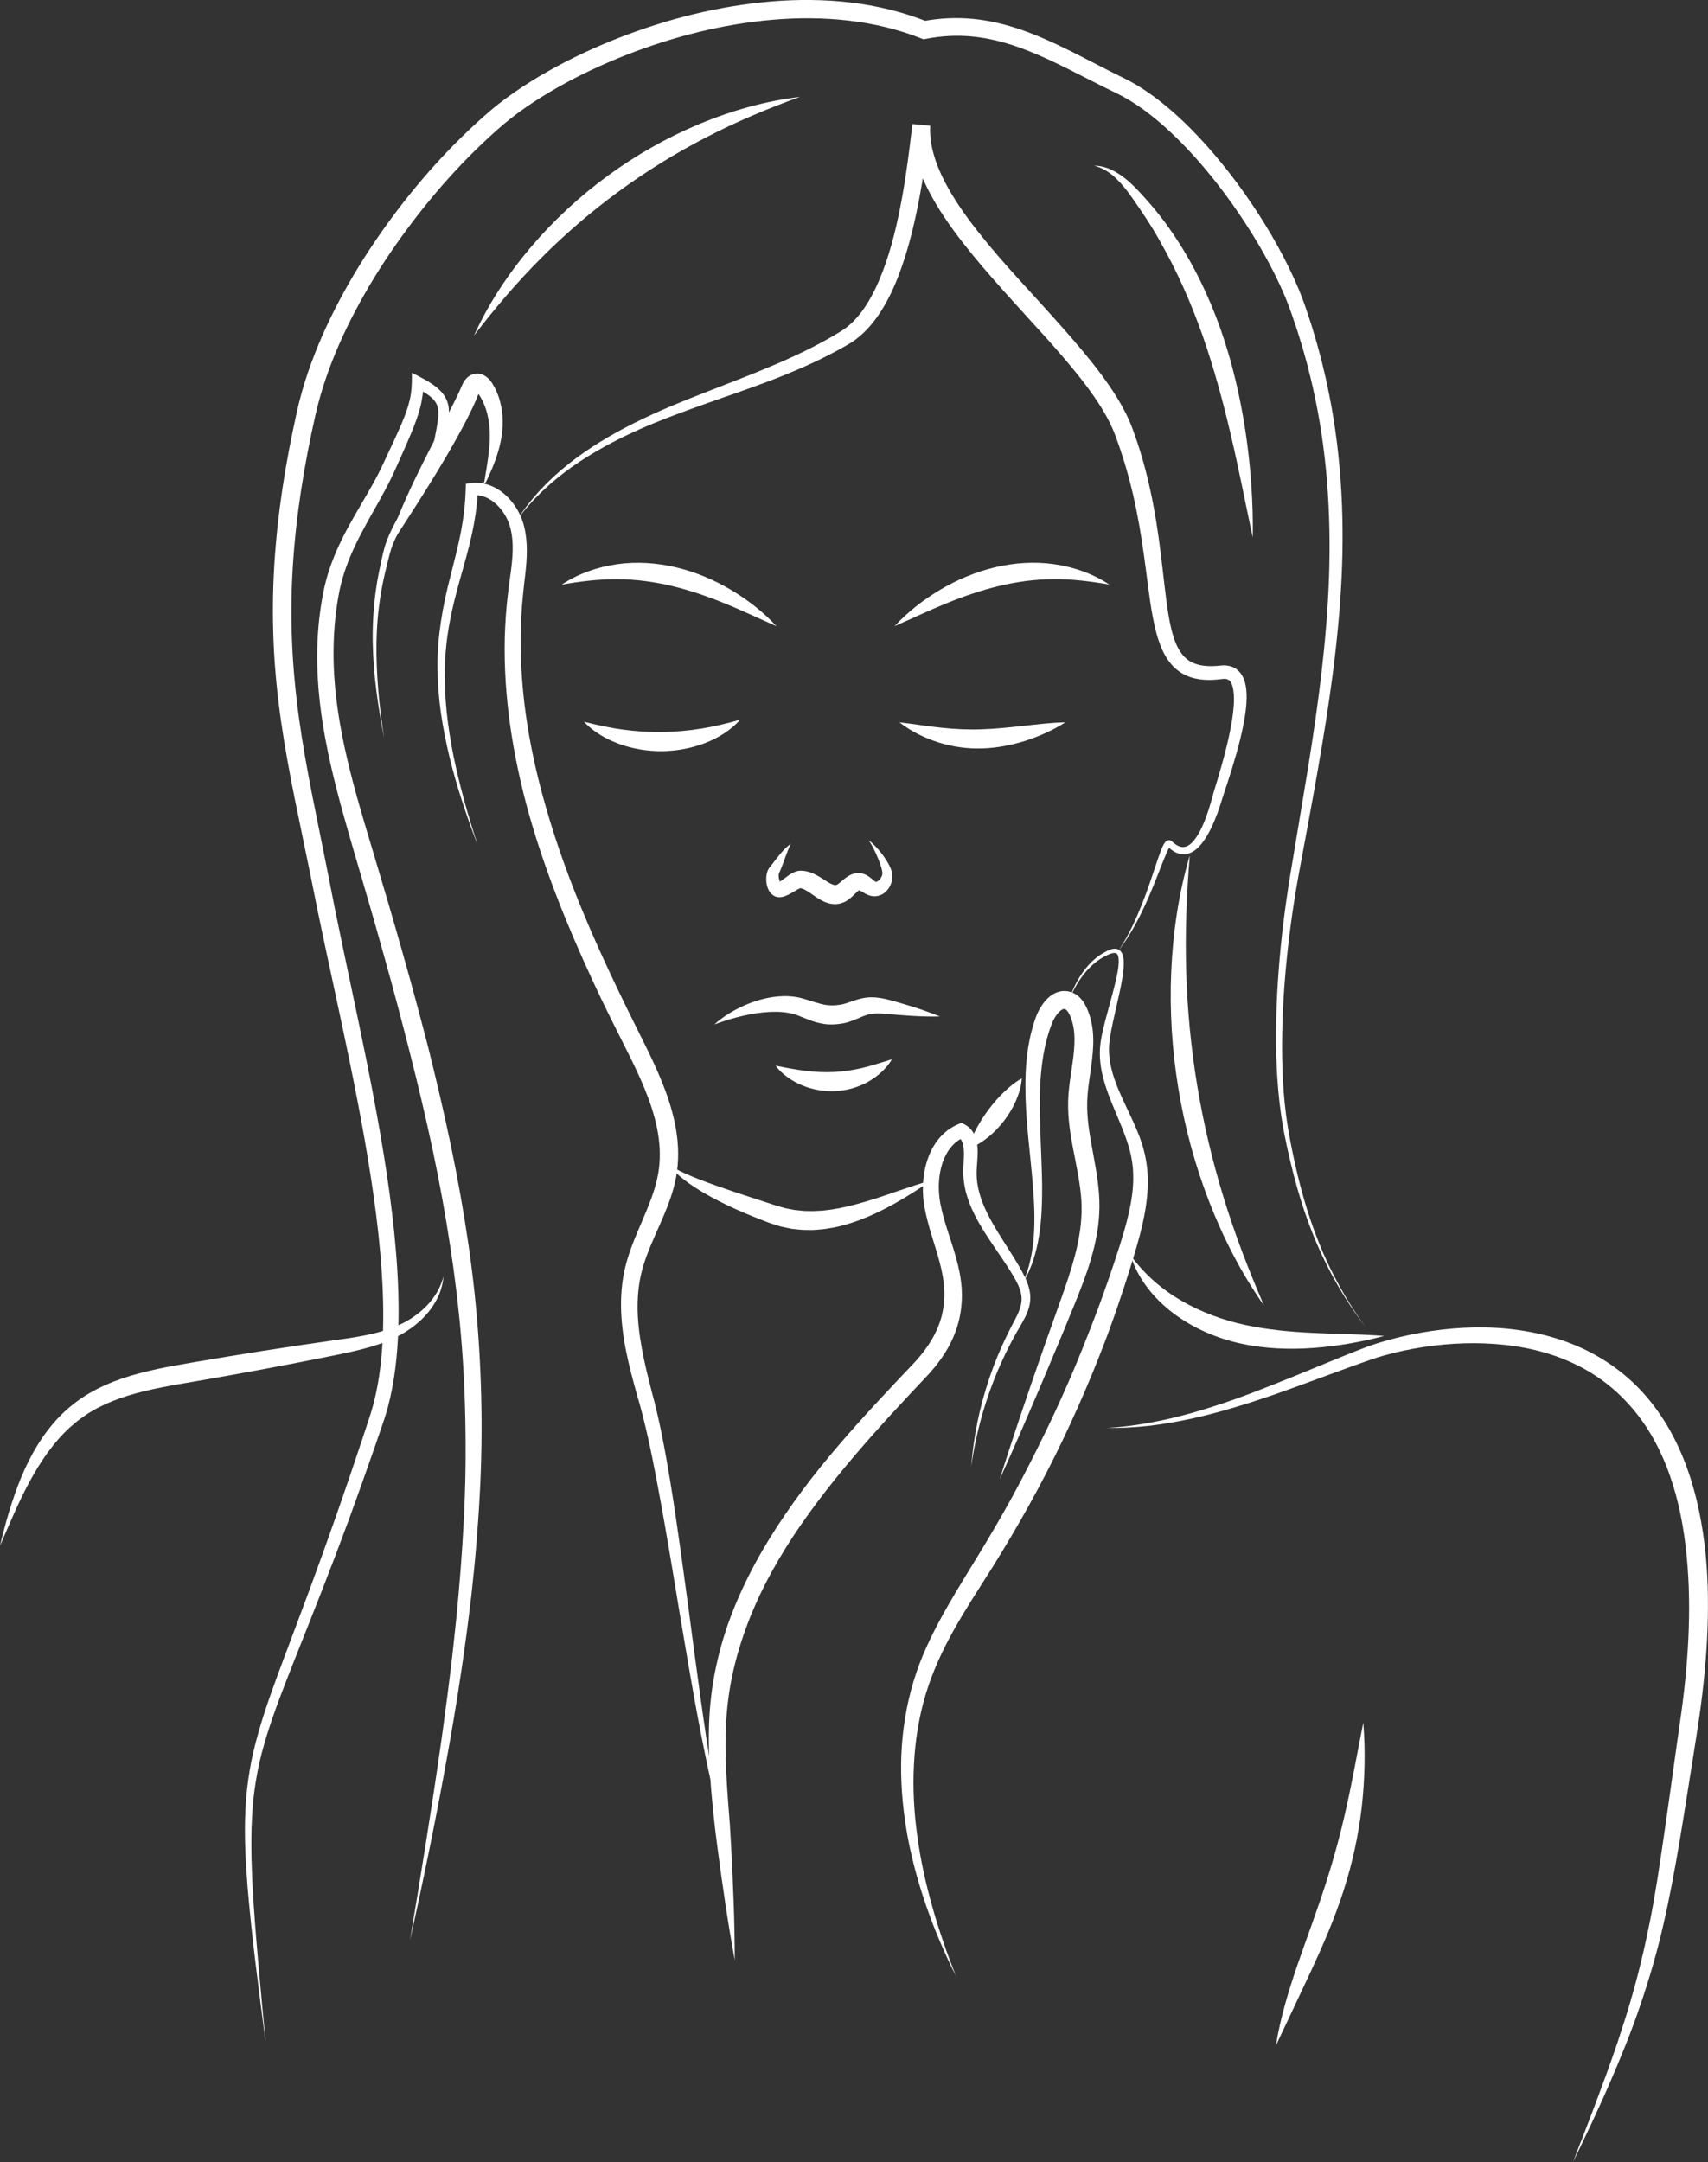 <svg width="230" height="291" viewBox="0 0 230 291" fill="none" xmlns="http://www.w3.org/2000/svg">
<rect x="0" y="0" width="230" height="291" fill="#333333" stroke="none"/>
<g clip-path="url(#clip0_280_1399)">
<path d="M35.738 274.635C34.843 267.754 33.912 260.878 33.338 253.947C33.063 250.483 32.875 246.996 33.055 243.496C33.132 241.746 33.341 239.999 33.626 238.267C33.909 236.533 34.339 234.826 34.812 233.141C35.774 229.77 36.993 226.506 38.207 223.253C39.426 220.001 40.655 216.761 41.853 213.51C44.248 207.007 46.544 200.473 48.723 193.895L49.538 191.427C49.816 190.594 50.065 189.814 50.284 188.998C50.708 187.372 51.011 185.707 51.215 184.021C51.624 180.65 51.675 177.219 51.544 173.794C51.266 166.936 50.273 160.09 49.088 153.286C47.889 146.479 46.441 139.706 44.978 132.927C44.248 129.536 43.512 126.144 42.807 122.739L41.779 117.633L40.727 112.543C39.31 105.757 37.898 98.896 37.224 91.904C36.88 88.412 36.728 84.896 36.754 81.383C36.779 77.871 37.006 74.363 37.376 70.876C37.749 67.389 38.279 63.925 38.932 60.487L39.444 57.913L39.996 55.35C40.382 53.618 40.871 51.894 41.439 50.216C42.579 46.853 44.021 43.615 45.672 40.499C47.318 37.38 49.17 34.382 51.181 31.497C55.203 25.73 59.833 20.387 65.11 15.696C65.766 15.114 66.455 14.525 67.16 13.976C67.864 13.426 68.582 12.896 69.315 12.391C70.778 11.38 72.285 10.448 73.826 9.578C76.904 7.841 80.109 6.351 83.388 5.07C89.951 2.522 96.851 0.78 103.908 0.193C107.434 -0.095 110.998 -0.08 114.535 0.337C118.068 0.754 121.574 1.596 124.907 2.929L124.23 2.864C126.463 2.44 128.764 2.321 131.03 2.543C133.296 2.756 135.508 3.304 137.616 4.038C141.842 5.518 145.666 7.674 149.501 9.602L150.941 10.317L151.301 10.492L151.682 10.688C151.934 10.821 152.193 10.942 152.438 11.086C153.435 11.635 154.369 12.265 155.279 12.919C157.085 14.244 158.749 15.721 160.305 17.286C161.866 18.848 163.324 20.5 164.705 22.212C166.086 23.92 167.39 25.688 168.614 27.508C169.841 29.327 170.993 31.196 172.053 33.12C173.117 35.043 174.092 37.019 174.943 39.065C175.363 40.09 175.746 41.145 176.08 42.179C176.25 42.699 176.43 43.216 176.594 43.739L177.068 45.311L177.304 46.099L177.518 46.891L177.945 48.476C178.078 49.007 178.199 49.542 178.328 50.072C178.454 50.605 178.585 51.135 178.69 51.673C180.55 60.232 181.074 69.033 180.66 77.732C180.239 86.44 178.958 95.051 177.466 103.585C176.723 107.854 175.913 112.108 175.134 116.362C174.326 120.608 173.696 124.87 173.266 129.165C172.837 133.457 172.6 137.771 172.652 142.079C172.68 144.233 172.786 146.387 173.002 148.528C173.11 149.598 173.251 150.664 173.423 151.727C173.511 152.257 173.606 152.787 173.709 153.317C173.809 153.847 173.907 154.377 174.02 154.905C174.874 159.133 176.013 163.312 177.626 167.319C179.233 171.326 181.344 175.132 183.896 178.627C181.265 175.191 179.056 171.424 177.345 167.435C175.622 163.449 174.401 159.259 173.459 155.023C173.336 154.496 173.228 153.963 173.117 153.433C173.004 152.903 172.896 152.37 172.801 151.832C172.611 150.759 172.449 149.683 172.323 148.602C172.071 146.441 171.929 144.269 171.867 142.094C171.749 137.747 171.939 133.401 172.312 129.075C172.685 124.749 173.277 120.433 174.015 116.164L176.142 103.358C177.515 94.827 178.667 86.257 178.968 77.657C179.259 69.067 178.68 60.443 176.772 52.092C176.664 51.567 176.53 51.05 176.402 50.53C176.27 50.01 176.147 49.49 176.011 48.973L175.579 47.426L175.363 46.654L175.123 45.888L174.648 44.356C174.483 43.847 174.303 43.345 174.131 42.838C173.789 41.816 173.426 40.838 173.02 39.863C172.194 37.917 171.243 36.011 170.196 34.155C169.157 32.297 168.02 30.488 166.819 28.723C165.621 26.957 164.348 25.243 163.003 23.593C161.657 21.941 160.243 20.351 158.738 18.858C157.239 17.363 155.65 15.966 153.963 14.738C153.114 14.136 152.247 13.557 151.347 13.066C151.126 12.934 150.895 12.829 150.668 12.71L150.326 12.535L149.956 12.358L148.487 11.637C144.591 9.697 140.826 7.612 136.863 6.251C134.885 5.572 132.864 5.088 130.819 4.905C128.777 4.717 126.72 4.833 124.703 5.224L124.359 5.291L124.027 5.16C120.91 3.93 117.613 3.155 114.262 2.772C110.911 2.38 107.509 2.37 104.124 2.653C97.353 3.227 90.668 4.923 84.316 7.401C81.143 8.649 78.044 10.096 75.083 11.771C73.605 12.61 72.162 13.506 70.776 14.468C70.081 14.949 69.402 15.448 68.744 15.968C68.083 16.486 67.456 17.023 66.813 17.595C61.726 22.129 57.222 27.356 53.295 32.951C51.336 35.753 49.533 38.666 47.936 41.68C46.333 44.691 44.94 47.807 43.849 51.016C43.304 52.622 42.841 54.241 42.471 55.893L41.92 58.415L41.414 60.945C40.768 64.324 40.243 67.721 39.87 71.133C39.503 74.546 39.276 77.968 39.246 81.394C39.215 84.819 39.359 88.244 39.685 91.659C40.31 98.492 41.666 105.26 43.052 112.057L44.081 117.165L45.086 122.265C45.773 125.657 46.495 129.049 47.213 132.444C48.651 139.232 50.078 146.037 51.261 152.903C51.85 156.336 52.38 159.781 52.794 163.251C53.205 166.717 53.516 170.204 53.63 173.712C53.74 177.217 53.671 180.748 53.221 184.263C52.997 186.021 52.668 187.773 52.205 189.502C51.968 190.362 51.685 191.232 51.402 192.04L50.554 194.503C49.42 197.786 48.247 201.057 47.059 204.323C45.855 207.581 44.623 210.831 43.358 214.066C42.095 217.301 40.804 220.526 39.526 223.745C38.255 226.97 36.988 230.189 35.961 233.468C35.46 235.109 35 236.764 34.683 238.447C34.364 240.13 34.12 241.829 34.004 243.543C33.883 245.257 33.829 246.981 33.852 248.705L33.865 250L33.904 251.297C33.922 252.161 33.973 253.026 34.015 253.888C34.195 257.347 34.488 260.8 34.789 264.257C35.087 267.713 35.421 271.166 35.751 274.62L35.738 274.635Z" fill="white"/>
<path d="M69.652 69.947C71.506 67.049 73.924 64.514 76.644 62.378C79.363 60.229 82.362 58.459 85.453 56.915C87.001 56.143 88.575 55.425 90.164 54.748C91.754 54.079 93.356 53.443 94.958 52.818C98.163 51.57 101.367 50.355 104.497 49.014C106.061 48.345 107.606 47.64 109.118 46.881C109.869 46.492 110.62 46.106 111.353 45.689L111.906 45.38L112.449 45.059L112.992 44.735L113.262 44.572L113.503 44.416C114.776 43.574 115.828 42.349 116.695 40.988C117.562 39.621 118.259 38.118 118.855 36.566C120.038 33.453 120.818 30.148 121.432 26.818C122.044 23.48 122.469 20.101 122.867 16.692L125.262 16.921C125.197 18.163 125.352 19.432 125.707 20.678C126.043 21.926 126.555 23.154 127.16 24.342C128.379 26.726 129.963 28.972 131.663 31.136C135.073 35.473 138.985 39.477 142.719 43.692C144.591 45.797 146.445 47.941 148.166 50.231C149.027 51.377 149.848 52.563 150.601 53.814C150.974 54.442 151.332 55.085 151.661 55.746C151.988 56.405 152.289 57.113 152.538 57.797C154.544 63.171 155.614 68.83 156.298 74.427C156.653 77.225 156.91 80.025 157.342 82.722C157.566 84.062 157.849 85.388 158.33 86.556C158.569 87.14 158.867 87.67 159.23 88.118C159.592 88.563 160.027 88.913 160.534 89.163C161.55 89.662 162.846 89.732 164.144 89.603L164.407 89.577C164.517 89.567 164.628 89.557 164.744 89.557C164.973 89.552 165.214 89.567 165.461 89.618C165.955 89.706 166.472 89.979 166.837 90.357C167.202 90.735 167.423 91.175 167.565 91.587C167.709 92.004 167.778 92.408 167.822 92.802C167.904 93.589 167.874 94.338 167.809 95.072C167.74 95.805 167.634 96.52 167.501 97.228C167.238 98.641 166.889 100.02 166.508 101.387C166.125 102.751 165.706 104.099 165.266 105.438L164.931 106.441C164.813 106.786 164.718 107.072 164.615 107.422C164.409 108.099 164.191 108.778 163.941 109.45C163.435 110.788 162.869 112.126 161.976 113.341C161.75 113.642 161.498 113.935 161.202 114.2C160.904 114.463 160.557 114.705 160.143 114.851C159.731 115.006 159.25 115.024 158.826 114.916C158.402 114.805 158.034 114.597 157.725 114.355C157.568 114.234 157.424 114.105 157.291 113.971L157.239 113.92L157.213 113.894C157.213 113.894 157.226 113.904 157.237 113.912C157.26 113.927 157.303 113.953 157.357 113.963C157.414 113.974 157.468 113.969 157.504 113.956C157.574 113.933 157.574 113.915 157.571 113.922C157.566 113.927 157.548 113.943 157.532 113.963C157.46 114.054 157.378 114.198 157.306 114.342C157.231 114.488 157.162 114.64 157.093 114.797C156.817 115.423 156.563 116.076 156.308 116.727C155.799 118.032 155.285 119.345 154.727 120.636C154.171 121.928 153.567 123.202 152.888 124.437C152.211 125.67 151.463 126.867 150.604 127.976C152.178 125.65 153.276 123.058 154.258 120.449C154.747 119.139 155.187 117.813 155.629 116.483C155.853 115.816 156.069 115.15 156.329 114.481C156.396 114.313 156.463 114.146 156.54 113.974C156.619 113.801 156.699 113.634 156.835 113.441C156.871 113.392 156.91 113.341 156.969 113.287C157.028 113.233 157.103 113.163 157.255 113.112C157.332 113.088 157.432 113.078 157.53 113.096C157.625 113.114 157.71 113.158 157.766 113.202C157.795 113.222 157.82 113.248 157.838 113.263L157.862 113.284L157.905 113.325C158.024 113.433 158.144 113.534 158.27 113.621C158.52 113.801 158.785 113.927 159.042 113.981C159.299 114.03 159.549 114.012 159.793 113.909C160.284 113.714 160.727 113.233 161.089 112.702C161.814 111.622 162.313 110.327 162.738 109.033C162.949 108.382 163.141 107.72 163.321 107.049C163.406 106.722 163.517 106.338 163.62 106.019L163.926 105.018C164.327 103.682 164.708 102.344 165.047 100.998C165.387 99.655 165.688 98.304 165.904 96.955C166.012 96.281 166.094 95.607 166.138 94.943C166.181 94.279 166.184 93.62 166.102 93.013C166.027 92.411 165.832 91.857 165.572 91.615C165.443 91.497 165.315 91.425 165.117 91.392C165.021 91.374 164.911 91.366 164.79 91.374C164.731 91.374 164.667 91.381 164.605 91.389L164.345 91.42C163.604 91.51 162.843 91.551 162.061 91.489C161.282 91.433 160.475 91.253 159.711 90.908C159.333 90.728 158.965 90.517 158.628 90.257C158.296 89.997 157.985 89.711 157.718 89.394C157.18 88.767 156.776 88.067 156.468 87.362C155.848 85.946 155.519 84.513 155.243 83.1C154.971 81.687 154.783 80.282 154.598 78.887C154.413 77.492 154.24 76.105 154.045 74.726C153.662 71.97 153.201 69.239 152.574 66.555C151.949 63.871 151.165 61.233 150.208 58.662C149.305 56.207 147.793 53.935 146.15 51.747C144.493 49.562 142.67 47.47 140.808 45.396L137.987 42.295L135.163 39.168C133.286 37.068 131.426 34.935 129.675 32.688C127.926 30.439 126.267 28.079 124.943 25.462C124.284 24.155 123.713 22.775 123.325 21.316C122.932 19.862 122.752 18.31 122.857 16.753L125.251 16.982C124.817 20.392 124.354 23.828 123.69 27.24C123.024 30.653 122.188 34.057 120.897 37.356C120.249 39.004 119.473 40.622 118.472 42.141C117.472 43.651 116.227 45.085 114.609 46.117L114.306 46.304L114.02 46.467L113.449 46.791L112.878 47.112L112.297 47.419C111.528 47.833 110.741 48.211 109.959 48.595C108.386 49.339 106.786 50.018 105.181 50.664C101.964 51.945 98.7 53.039 95.468 54.182C93.852 54.753 92.24 55.33 90.645 55.94C89.048 56.542 87.467 57.182 85.913 57.877C82.806 59.272 79.79 60.886 77.005 62.852C74.232 64.826 71.684 67.165 69.654 69.942L69.652 69.947Z" fill="white"/>
<path d="M149.127 192.202C152.923 191.963 156.658 191.24 160.299 190.231C163.944 189.217 167.503 187.933 171.024 186.535C174.552 185.156 178.047 183.671 181.583 182.25C182.476 181.895 183.34 181.548 184.266 181.208C185.186 180.879 186.115 180.593 187.051 180.336C188.923 179.824 190.824 179.43 192.742 179.149C196.579 178.596 200.507 178.467 204.395 179.008C208.273 179.541 212.128 180.74 215.552 182.796C217.262 183.82 218.854 185.048 220.278 186.445C221.701 187.848 222.948 189.42 224.018 191.09C226.16 194.444 227.569 198.18 228.485 201.976C229.395 205.78 229.838 209.658 229.959 213.523C230.077 217.391 229.907 221.246 229.547 225.073C229.367 226.988 229.138 228.895 228.871 230.794C228.598 232.701 228.302 234.561 228.002 236.443C227.405 240.197 226.824 243.954 226.194 247.714C225.558 251.472 224.867 255.229 224.008 258.963C223.164 262.7 222.086 266.385 220.847 270.003C219.618 273.627 218.167 277.16 216.647 280.652C215.894 282.402 215.083 284.126 214.291 285.856C213.489 287.58 212.643 289.286 211.82 291C213.193 287.451 214.59 283.915 215.883 280.343C216.207 279.45 216.555 278.568 216.858 277.669L217.792 274.983C218.092 274.085 218.373 273.181 218.666 272.281C218.972 271.385 219.227 270.474 219.502 269.571C220.582 265.947 221.449 262.275 222.187 258.574C222.927 254.874 223.473 251.124 224.023 247.372C224.579 243.62 225.09 239.852 225.618 236.087L226.417 230.451C226.672 228.586 226.888 226.715 227.055 224.844C227.392 221.099 227.539 217.345 227.405 213.611C227.258 209.882 226.87 206.163 226.019 202.565C225.17 198.975 223.864 195.496 221.922 192.423C219.983 189.356 217.403 186.721 214.32 184.824C211.241 182.914 207.71 181.751 204.079 181.203C200.44 180.66 196.698 180.673 193.007 181.126C191.161 181.355 189.324 181.689 187.522 182.14C186.622 182.366 185.727 182.621 184.852 182.912C184.42 183.056 183.975 183.218 183.528 183.378L182.19 183.854C178.623 185.135 175.069 186.489 171.469 187.745C167.86 188.977 164.208 190.12 160.474 190.941C158.607 191.345 156.722 191.672 154.829 191.901C152.934 192.112 151.028 192.217 149.127 192.205V192.202Z" fill="white"/>
<path d="M183.582 231.875C183.885 235.668 183.798 239.489 183.366 243.288C182.928 247.084 182.093 250.854 180.917 254.498C179.745 258.147 178.23 261.647 176.648 265.067C175.056 268.487 173.441 271.864 171.818 275.31C172.415 271.545 173.544 267.885 174.771 264.313C176.008 260.739 177.327 257.241 178.469 253.708C179.611 250.175 180.583 246.597 181.378 242.951C182.188 239.307 182.823 235.611 183.582 231.875Z" fill="white"/>
<path d="M128.713 265.942C125.786 260.098 123.505 253.875 122.252 247.382C121.651 244.135 121.314 240.82 121.342 237.487C121.378 234.157 121.805 230.812 122.661 227.564C123.093 225.943 123.631 224.339 124.279 222.793C124.927 221.246 125.66 219.746 126.444 218.282C128.011 215.35 129.762 212.561 131.457 209.784C133.159 207.015 134.8 204.22 136.359 201.374C137.917 198.528 139.373 195.627 140.8 192.714C142.215 189.796 143.557 186.841 144.812 183.846C145.432 182.346 146.047 180.845 146.63 179.33C146.934 178.578 147.219 177.819 147.507 177.06C147.798 176.303 148.083 175.541 148.356 174.777C148.917 173.254 149.441 171.717 149.961 170.178L150.717 167.862C150.961 167.09 151.198 166.321 151.416 165.551C151.854 164.012 152.232 162.471 152.435 160.924C152.543 160.149 152.597 159.375 152.602 158.605C152.612 158.219 152.587 157.836 152.571 157.452C152.535 157.072 152.507 156.688 152.44 156.312C152.224 154.804 151.694 153.317 151.108 151.824C150.516 150.332 149.83 148.836 149.251 147.267C148.675 145.702 148.197 144.037 148.117 142.305C148.071 141.448 148.145 140.553 148.302 139.729C148.451 138.9 148.649 138.097 148.855 137.3C149.266 135.707 149.732 134.142 150.118 132.567C150.305 131.782 150.491 130.992 150.591 130.21C150.64 129.819 150.671 129.425 150.637 129.062C150.622 128.882 150.586 128.707 150.527 128.568C150.465 128.426 150.385 128.347 150.277 128.3C150.043 128.208 149.65 128.311 149.308 128.465C149.218 128.504 149.135 128.547 149.043 128.591L148.768 128.725C148.593 128.815 148.418 128.908 148.253 129.016C147.579 129.433 146.975 129.968 146.432 130.56C145.347 131.754 144.545 133.198 143.907 134.698C144.434 133.154 145.157 131.653 146.193 130.354C146.713 129.708 147.307 129.111 148.001 128.632C148.173 128.509 148.353 128.398 148.536 128.293L148.804 128.143C148.894 128.094 148.989 128.038 149.084 127.991C149.277 127.894 149.482 127.806 149.709 127.747C149.933 127.69 150.195 127.659 150.473 127.744C150.75 127.832 150.979 128.069 151.085 128.298C151.2 128.529 151.252 128.761 151.285 128.985C151.347 129.433 151.332 129.86 151.303 130.282C151.236 131.123 151.098 131.942 150.936 132.75C150.611 134.366 150.213 135.954 149.876 137.542C149.709 138.334 149.549 139.127 149.441 139.912C149.39 140.303 149.346 140.694 149.338 141.07C149.333 141.451 149.349 141.837 149.39 142.22C149.534 143.756 150.028 145.257 150.645 146.726C151.262 148.198 152.003 149.647 152.684 151.163C153.026 151.92 153.35 152.697 153.626 153.502C153.906 154.305 154.143 155.141 154.294 156.001C154.382 156.428 154.428 156.861 154.482 157.29C154.515 157.723 154.554 158.155 154.559 158.585C154.58 159.447 154.546 160.309 154.456 161.156C154.287 162.854 153.942 164.511 153.523 166.125C153.309 166.931 153.083 167.728 152.849 168.518L152.129 170.878C151.632 172.445 151.131 174.013 150.593 175.567C150.334 176.347 150.059 177.121 149.778 177.896C149.5 178.671 149.228 179.445 148.932 180.215C148.351 181.754 147.739 183.28 147.119 184.806C145.867 187.848 144.524 190.853 143.107 193.823C140.268 199.76 137.043 205.515 133.555 211.086C131.801 213.855 130.019 216.57 128.45 219.375C126.879 222.18 125.544 225.075 124.634 228.12C123.723 231.167 123.227 234.34 123.07 237.541C122.903 240.743 123.083 243.975 123.533 247.174C123.96 250.38 124.675 253.553 125.557 256.685C125.997 258.253 126.488 259.807 127.02 261.348C127.543 262.895 128.119 264.421 128.715 265.945L128.713 265.942Z" fill="white"/>
<path d="M98.952 263.863C98.006 258.785 97.278 253.685 96.601 248.582C96.257 246.031 95.992 243.476 95.766 240.889C95.555 238.306 95.413 235.699 95.454 233.074C95.498 230.451 95.74 227.798 96.246 225.207C96.751 222.613 97.468 220.062 98.397 217.597C100.264 212.666 102.838 208.052 105.793 203.757C107.269 201.605 108.828 199.518 110.458 197.496C112.091 195.475 113.786 193.512 115.512 191.584C117.237 189.657 118.994 187.763 120.766 185.892L122.096 184.489L122.762 183.789C122.991 183.553 123.181 183.339 123.392 183.112C124.204 182.209 124.922 181.242 125.521 180.22C126.113 179.198 126.565 178.112 126.843 176.982C127.111 175.85 127.219 174.679 127.154 173.501C127.028 171.141 126.216 168.763 125.457 166.279C125.076 165.036 124.721 163.747 124.48 162.412C124.24 161.032 124.212 159.632 124.4 158.243C124.588 156.858 124.999 155.471 125.75 154.212C126.131 153.59 126.594 152.998 127.157 152.499C127.712 151.992 128.368 151.59 129.062 151.299L129.482 151.124L129.875 151.33C130.197 151.497 130.505 151.734 130.752 152.017C131.002 152.3 131.184 152.622 131.31 152.939C131.565 153.579 131.624 154.189 131.647 154.755C131.665 155.324 131.632 155.862 131.593 156.379C131.555 156.897 131.511 157.393 131.506 157.844C131.49 159.699 132.077 161.555 132.951 163.31C133.823 165.073 134.947 166.756 136.037 168.487C136.585 169.352 137.125 170.232 137.627 171.146C138.123 172.062 138.609 173.079 138.722 174.242C138.784 174.818 138.714 175.42 138.565 175.963C138.414 176.509 138.19 177.011 137.945 177.482C137.701 177.953 137.434 178.395 137.182 178.833C136.937 179.273 136.675 179.705 136.444 180.153C136.204 180.598 135.968 181.043 135.744 181.496C135.513 181.944 135.299 182.402 135.086 182.86C134.867 183.316 134.672 183.782 134.461 184.242C134.268 184.708 134.065 185.174 133.882 185.645C132.398 189.41 131.349 193.363 130.78 197.398C130.942 195.367 131.228 193.342 131.634 191.335C132.046 189.33 132.596 187.354 133.252 185.411C133.905 183.465 134.7 181.566 135.603 179.718C135.821 179.252 136.068 178.802 136.299 178.341C136.539 177.886 136.78 177.446 136.986 177.003C137.408 176.12 137.665 175.233 137.534 174.37C137.418 173.495 136.978 172.638 136.485 171.789C135.978 170.932 135.425 170.093 134.857 169.254C133.723 167.576 132.519 165.901 131.521 164.041C131.025 163.109 130.58 162.134 130.256 161.094C129.927 160.059 129.731 158.958 129.713 157.846C129.708 157.277 129.744 156.758 129.77 156.258C129.795 155.759 129.811 155.278 129.785 154.828C129.762 154.38 129.69 153.963 129.556 153.657C129.42 153.345 129.253 153.175 128.996 153.044L129.808 153.072C128.828 153.5 128.036 154.267 127.489 155.232C126.941 156.199 126.619 157.334 126.491 158.497C126.36 159.663 126.419 160.86 126.63 162.013C126.861 163.204 127.206 164.396 127.594 165.608C127.98 166.817 128.399 168.047 128.754 169.332C129.114 170.611 129.392 171.957 129.495 173.349C129.59 174.736 129.484 176.154 129.178 177.528C128.862 178.902 128.33 180.22 127.651 181.432C126.961 182.639 126.136 183.746 125.236 184.757C125.009 185.001 124.773 185.266 124.557 185.493L123.896 186.193L122.576 187.595C120.822 189.466 119.089 191.35 117.394 193.262C114.007 197.086 110.769 201.029 107.879 205.193C104.991 209.354 102.499 213.781 100.701 218.467C99.816 220.814 99.083 223.215 98.579 225.665C98.065 228.115 97.802 230.603 97.725 233.12C97.651 235.637 97.754 238.174 97.923 240.722C98.003 241.996 98.101 243.272 98.204 244.551L98.281 245.511L98.337 246.474L98.448 248.401C98.721 253.543 98.942 258.688 98.942 263.855L98.952 263.863Z" fill="white"/>
<path d="M137.709 172.741C138.164 171.709 138.524 170.647 138.756 169.555C139.002 168.469 139.147 167.363 139.221 166.254C139.365 164.035 139.275 161.807 139.085 159.581C138.91 157.352 138.66 155.121 138.442 152.872C138.223 150.622 138.077 148.348 138.079 146.047C138.087 143.749 138.27 141.409 138.83 139.109C138.966 138.532 139.131 137.964 139.319 137.397C139.368 137.253 139.409 137.122 139.465 136.968C139.522 136.813 139.584 136.659 139.648 136.51C139.782 136.208 139.928 135.915 140.101 135.629C140.448 135.058 140.864 134.495 141.513 134.011C141.837 133.774 142.235 133.558 142.711 133.45C143.182 133.339 143.722 133.365 144.174 133.511C144.64 133.65 145.062 133.934 145.37 134.232C145.681 134.536 145.908 134.86 146.088 135.174C146.178 135.331 146.257 135.491 146.329 135.645C146.396 135.797 146.461 135.946 146.522 136.098C146.641 136.401 146.746 136.71 146.831 137.022C147.181 138.272 147.255 139.544 147.209 140.748C147.109 143.162 146.592 145.378 146.445 147.493C146.281 149.573 146.556 151.696 146.952 153.88C147.33 156.063 147.824 158.309 147.993 160.669C148.081 161.848 148.073 163.055 147.96 164.236C147.855 165.417 147.646 166.581 147.376 167.718C147.106 168.853 146.78 169.967 146.412 171.056C146.041 172.144 145.635 173.212 145.216 174.268C144.797 175.323 144.367 176.365 143.94 177.405C143.513 178.444 143.092 179.489 142.652 180.524L140.036 186.749C138.259 190.887 136.49 195.028 134.61 199.125C137.328 190.534 140.309 182.021 143.333 173.565C143.699 172.51 144.046 171.457 144.354 170.402C144.668 169.347 144.946 168.289 145.162 167.229C145.594 165.103 145.774 162.983 145.561 160.867C145.363 158.737 144.876 156.577 144.452 154.336C144.244 153.214 144.053 152.069 143.94 150.893C143.825 149.722 143.794 148.502 143.881 147.305C144.069 144.93 144.581 142.732 144.676 140.645C144.73 139.605 144.673 138.602 144.426 137.678C144.367 137.446 144.293 137.222 144.21 137.001L144.077 136.674C144.033 136.574 143.984 136.479 143.938 136.394C143.843 136.219 143.74 136.082 143.652 135.987C143.557 135.895 143.501 135.856 143.426 135.83C143.344 135.802 143.303 135.799 143.225 135.81C143.151 135.822 143.038 135.866 142.906 135.956C142.642 136.139 142.348 136.474 142.107 136.86C141.983 137.053 141.873 137.258 141.775 137.472C141.726 137.578 141.677 137.686 141.636 137.794L141.5 138.159C141.32 138.656 141.155 139.163 141.016 139.678C140.453 141.739 140.18 143.906 140.072 146.103C139.962 148.301 140.036 150.527 140.108 152.769C140.183 155.01 140.306 157.265 140.332 159.532C140.34 161.799 140.281 164.087 139.918 166.341C139.733 167.468 139.481 168.583 139.123 169.664C138.761 170.742 138.293 171.784 137.706 172.747L137.709 172.741Z" fill="white"/>
<path d="M64.246 113.547C62.801 109.751 61.507 105.885 60.535 101.925C60.064 99.941 59.658 97.939 59.367 95.913C59.079 93.888 58.93 91.837 58.92 89.781C58.876 85.663 59.617 81.551 60.643 77.611C61.142 75.634 61.656 73.683 62.042 71.72C62.42 69.759 62.662 67.785 62.713 65.804L62.731 65.111L63.441 65.019C64.611 64.864 65.815 65.155 66.802 65.713C67.8 66.269 68.613 67.062 69.248 67.958C69.883 68.85 70.354 69.885 70.598 70.953C70.858 72.003 70.938 73.069 70.943 74.108C70.943 76.195 70.596 78.174 70.423 80.097C70.218 82.027 70.141 83.967 70.123 85.905C70.048 93.672 71.398 101.415 73.587 108.894C75.744 116.393 78.72 123.658 82.045 130.76C82.879 132.536 83.732 134.304 84.594 136.07L87.225 141.373C88.097 143.165 88.935 144.999 89.64 146.914C90.337 148.829 90.903 150.828 91.165 152.91C91.43 154.985 91.368 157.154 90.879 159.223C90.396 161.287 89.581 163.173 88.783 164.988C87.984 166.799 87.176 168.554 86.638 170.343C86.093 172.116 85.857 173.969 85.857 175.85C85.857 177.734 86.088 179.633 86.435 181.527C86.78 183.424 87.248 185.315 87.742 187.217C87.989 188.159 88.249 189.137 88.472 190.11C88.701 191.083 88.909 192.055 89.105 193.031C89.498 194.979 89.851 196.929 90.175 198.883C90.823 202.787 91.373 206.701 91.916 210.61L92.716 216.475L93.49 222.342L94.29 228.202C94.565 230.156 94.835 232.106 95.133 234.054C95.74 237.948 96.347 241.847 97.275 245.684C96.144 241.901 95.313 238.03 94.547 234.157C93.775 230.284 93.099 226.393 92.435 222.502L91.448 216.665L90.481 210.829C89.83 206.94 89.154 203.057 88.421 199.194C88.058 197.261 87.667 195.336 87.24 193.427C87.027 192.472 86.803 191.52 86.561 190.578C86.325 189.634 86.057 188.71 85.785 187.75C85.245 185.843 84.725 183.913 84.324 181.934C83.925 179.957 83.655 177.927 83.627 175.863C83.599 173.804 83.838 171.694 84.427 169.687C85.003 167.685 85.834 165.837 86.603 164.033C87.369 162.234 88.094 160.463 88.488 158.672C88.897 156.897 88.945 155.057 88.706 153.224C88.467 151.389 87.953 149.57 87.292 147.781C86.626 145.993 85.818 144.238 84.957 142.488L82.308 137.202C81.425 135.429 80.564 133.645 79.736 131.841C76.405 124.646 73.407 117.25 71.231 109.568C69.089 101.889 67.79 93.901 67.972 85.869C68.032 83.864 68.155 81.862 68.407 79.87C68.633 77.871 69.001 75.951 69.037 74.085C69.053 73.156 68.999 72.237 68.801 71.367C68.623 70.508 68.276 69.705 67.785 68.982C67.296 68.261 66.671 67.636 65.956 67.209C65.241 66.779 64.436 66.57 63.642 66.648L64.369 65.86C64.264 67.939 63.961 70.006 63.518 72.021C63.071 74.036 62.5 76.002 61.955 77.95C61.409 79.901 60.9 81.844 60.543 83.815C60.175 85.784 59.959 87.781 59.907 89.788C59.851 91.796 59.943 93.808 60.149 95.815C60.357 97.823 60.684 99.817 61.078 101.804C61.906 105.767 62.988 109.684 64.266 113.541L64.246 113.547Z" fill="white"/>
<path d="M55.199 261.23C56.667 252.377 58.117 243.525 59.378 234.651C59.54 233.542 59.689 232.433 59.833 231.321L60.28 227.991C60.553 225.768 60.843 223.549 61.075 221.323C61.574 216.876 61.97 212.422 62.261 207.964C62.546 203.507 62.724 199.045 62.698 194.585C62.688 190.125 62.536 185.671 62.194 181.229C62.099 180.12 62.019 179.008 61.908 177.901L61.556 174.579L61.134 171.264C61 170.158 60.81 169.059 60.658 167.957C59.995 163.549 59.195 159.161 58.272 154.794C57.338 150.429 56.309 146.08 55.206 141.749C54.103 137.415 52.966 133.089 51.75 128.781C51.158 126.622 50.528 124.473 49.919 122.319L48.036 115.868C46.776 111.565 45.503 107.236 44.505 102.81C43.51 98.389 42.797 93.854 42.718 89.263C42.682 86.97 42.79 84.67 43.101 82.392C43.258 81.247 43.44 80.133 43.697 78.985C43.962 77.845 44.299 76.723 44.711 75.637C45.523 73.457 46.598 71.414 47.722 69.45C48.844 67.484 50.019 65.587 51.012 63.634C51.498 62.672 51.963 61.632 52.441 60.623C52.915 59.609 53.391 58.6 53.835 57.589C54.275 56.578 54.697 55.566 54.988 54.547C55.291 53.528 55.443 52.501 55.456 51.446L55.471 50.172L56.582 50.749C57.073 51.004 57.562 51.274 58.043 51.588C58.521 51.904 59 52.262 59.426 52.73C59.853 53.194 60.203 53.811 60.347 54.455C60.494 55.098 60.476 55.718 60.417 56.289C60.285 57.435 60.026 58.474 59.802 59.524L59.717 59.916L59.617 60.33C59.545 60.603 59.47 60.875 59.38 61.143C59.208 61.678 59.007 62.198 58.781 62.703C57.881 64.728 56.711 66.555 55.584 68.374C55.018 69.283 54.46 70.189 53.946 71.11C53.439 72.034 52.969 72.973 52.657 73.949C52.508 74.425 52.38 74.963 52.246 75.475C52.117 75.992 51.986 76.509 51.868 77.026C51.742 77.544 51.639 78.066 51.529 78.586C51.436 79.108 51.323 79.628 51.248 80.156C50.909 82.253 50.731 84.381 50.698 86.515C50.667 88.648 50.762 90.787 50.94 92.918C51.107 95.051 51.41 97.174 51.724 99.295C50.901 95.09 50.271 90.825 50.196 86.512C50.158 84.358 50.263 82.197 50.536 80.05C50.595 79.512 50.69 78.98 50.767 78.444C50.865 77.914 50.95 77.379 51.063 76.852C51.169 76.321 51.284 75.796 51.4 75.269C51.523 74.741 51.626 74.232 51.783 73.678C52.097 72.6 52.565 71.602 53.061 70.634C53.563 69.666 54.105 68.735 54.648 67.808C55.728 65.958 56.824 64.128 57.611 62.203C57.809 61.725 57.984 61.238 58.13 60.749C58.207 60.505 58.267 60.26 58.328 60.013L58.408 59.643L58.485 59.246C58.688 58.196 58.92 57.144 59.007 56.153C59.048 55.661 59.038 55.193 58.938 54.792C58.835 54.39 58.634 54.05 58.331 53.729C57.719 53.091 56.801 52.586 55.88 52.128L57.006 51.431C57.006 52.025 56.983 52.625 56.904 53.219C56.821 53.811 56.711 54.403 56.551 54.972C56.25 56.117 55.828 57.19 55.397 58.245C54.962 59.298 54.507 60.327 54.046 61.352C53.581 62.376 53.146 63.392 52.639 64.44C51.629 66.501 50.469 68.439 49.399 70.387C48.327 72.33 47.342 74.291 46.616 76.326C46.251 77.343 45.958 78.38 45.732 79.427C45.516 80.472 45.351 81.574 45.22 82.652C44.965 84.824 44.873 87.014 44.929 89.207C45.045 93.594 45.77 97.964 46.784 102.277C47.797 106.596 49.103 110.862 50.394 115.158L52.308 121.614C52.93 123.773 53.568 125.925 54.172 128.089C55.409 132.407 56.569 136.754 57.698 141.108C58.791 145.473 59.81 149.861 60.736 154.269C61.651 158.683 62.443 163.124 63.096 167.589C63.742 172.057 64.215 176.553 64.498 181.059C64.784 185.565 64.902 190.081 64.832 194.593C64.768 199.104 64.501 203.608 64.123 208.096C63.948 210.34 63.703 212.579 63.464 214.815C63.189 217.049 62.927 219.283 62.605 221.506C62.312 223.735 61.957 225.953 61.623 228.177C61.263 230.395 60.905 232.611 60.504 234.821C58.943 243.666 57.148 252.46 55.196 261.22L55.199 261.23Z" fill="white"/>
<path d="M90.023 156.765C91.393 157.609 92.823 158.222 94.289 158.788C95.752 159.352 97.231 159.866 98.72 160.366C100.209 160.865 101.704 161.351 103.203 161.838L104.329 162.208C104.522 162.278 104.692 162.316 104.867 162.368L105.392 162.514C105.736 162.628 106.094 162.684 106.449 162.751L106.981 162.854C107.161 162.875 107.341 162.888 107.521 162.906C107.881 162.939 108.239 163.001 108.606 162.991L109.154 163.001C109.337 163.006 109.519 163.011 109.702 162.996C110.07 162.975 110.437 162.967 110.805 162.937C111.173 162.893 111.541 162.844 111.914 162.805C113.392 162.589 114.874 162.221 116.36 161.789C119.333 160.932 122.296 159.735 125.398 158.873C124.083 159.805 122.738 160.664 121.357 161.48C119.976 162.296 118.546 163.047 117.047 163.691C115.55 164.337 113.976 164.867 112.33 165.209C111.916 165.284 111.5 165.348 111.083 165.415C110.664 165.466 110.237 165.492 109.812 165.531C109.602 165.554 109.386 165.551 109.172 165.549L108.529 165.543C108.1 165.554 107.673 165.497 107.243 165.459C107.03 165.435 106.814 165.415 106.6 165.386L105.965 165.258C105.543 165.17 105.116 165.098 104.707 164.954L104.093 164.756C103.89 164.689 103.676 164.625 103.496 164.553C103.123 164.414 102.75 164.275 102.38 164.125C100.894 163.544 99.412 162.924 97.962 162.229C96.511 161.534 95.081 160.777 93.713 159.902C93.371 159.684 93.037 159.449 92.705 159.22C92.381 158.973 92.049 158.742 91.738 158.477C91.105 157.967 90.519 157.388 90.02 156.758L90.023 156.765Z" fill="white"/>
<path d="M130.41 154.601C130.68 153.507 131.117 152.594 131.588 151.714C132.064 150.839 132.604 150.031 133.188 149.253C133.777 148.479 134.409 147.74 135.124 147.051C135.844 146.361 136.608 145.697 137.593 145.144C137.524 146.271 137.195 147.259 136.788 148.201C136.374 149.138 135.847 150.005 135.235 150.81C134.623 151.613 133.928 152.354 133.136 153.003C132.339 153.646 131.475 154.228 130.41 154.601Z" fill="white"/>
<path d="M116.993 113.122C117.26 113.297 117.492 113.518 117.721 113.74C117.952 113.961 118.163 114.203 118.371 114.447C118.783 114.939 119.164 115.456 119.5 116.022C119.67 116.305 119.824 116.599 119.958 116.938C119.992 117.021 120.022 117.111 120.051 117.209C120.079 117.301 120.107 117.402 120.125 117.51C120.164 117.723 120.172 117.937 120.159 118.148C120.131 118.57 120.007 118.979 119.796 119.357C119.585 119.736 119.279 120.093 118.829 120.351C118.605 120.477 118.341 120.575 118.06 120.616C117.78 120.66 117.479 120.634 117.214 120.564C116.679 120.42 116.327 120.165 116.072 120.016C115.818 119.852 115.65 119.797 115.648 119.826C115.63 119.852 115.681 119.836 115.576 119.906C115.473 119.975 115.301 120.142 115.087 120.351C114.869 120.559 114.617 120.817 114.259 121.079C114.079 121.208 113.871 121.342 113.621 121.447C113.377 121.547 113.12 121.625 112.85 121.661C112.307 121.74 111.775 121.648 111.348 121.506C110.921 121.36 110.571 121.167 110.265 120.979C109.959 120.791 109.684 120.606 109.434 120.428C108.938 120.07 108.491 119.785 108.131 119.64C108.043 119.607 107.958 119.579 107.881 119.561C107.843 119.548 107.801 119.548 107.77 119.54C107.832 119.54 107.853 119.53 107.855 119.525C107.848 119.52 107.765 119.54 107.67 119.581C107.575 119.622 107.459 119.682 107.338 119.751C107.097 119.885 106.834 120.057 106.531 120.225C106.379 120.31 106.22 120.397 106.035 120.482C105.847 120.567 105.649 120.654 105.361 120.716C105.219 120.747 105.052 120.768 104.841 120.755C104.61 120.742 104.378 120.665 104.201 120.559C103.838 120.343 103.663 120.078 103.537 119.857C103.296 119.401 103.229 119.002 103.19 118.598C103.167 118.194 103.185 117.8 103.321 117.353C103.36 117.237 103.401 117.124 103.47 116.998C103.486 116.967 103.506 116.933 103.524 116.902C103.545 116.871 103.568 116.833 103.576 116.825L103.648 116.738C103.743 116.622 103.838 116.501 103.931 116.382C104.679 115.425 105.446 114.311 106.5 113.552C105.934 114.707 105.608 115.865 105.116 117.064C105.055 117.214 104.99 117.363 104.924 117.515L104.872 117.628C104.859 117.654 104.864 117.651 104.864 117.654C104.864 117.656 104.864 117.654 104.864 117.662L104.857 117.746C104.844 117.906 104.864 118.145 104.924 118.359C104.975 118.573 105.07 118.789 105.152 118.868C105.186 118.91 105.219 118.894 105.132 118.827C105.091 118.796 105.011 118.768 104.936 118.758C104.88 118.75 104.87 118.755 104.88 118.745C104.895 118.735 104.983 118.688 105.07 118.632C105.163 118.573 105.268 118.498 105.381 118.416C105.605 118.248 105.855 118.06 106.137 117.86C106.281 117.759 106.433 117.659 106.613 117.556C106.796 117.456 106.999 117.348 107.292 117.263C107.444 117.221 107.621 117.191 107.84 117.191C107.961 117.196 108.079 117.196 108.195 117.211C108.426 117.234 108.645 117.281 108.856 117.337C109.692 117.574 110.299 117.986 110.839 118.315C111.109 118.482 111.35 118.65 111.579 118.781C111.806 118.917 112.014 119.013 112.176 119.069C112.338 119.126 112.441 119.139 112.515 119.128C112.554 119.128 112.598 119.113 112.644 119.098C112.683 119.082 112.744 119.056 112.821 119.007C112.976 118.912 113.179 118.74 113.421 118.526C113.665 118.315 113.961 118.06 114.401 117.818C114.624 117.7 114.894 117.592 115.198 117.541C115.506 117.487 115.825 117.499 116.124 117.574C116.425 117.649 116.674 117.775 116.869 117.896C117.065 118.019 117.217 118.14 117.343 118.241C117.592 118.452 117.749 118.58 117.813 118.619C117.87 118.657 117.896 118.693 118.014 118.678C118.125 118.657 118.281 118.567 118.418 118.428C118.554 118.289 118.667 118.104 118.744 117.914C118.821 117.713 118.85 117.543 118.798 117.275C118.757 117.016 118.672 116.73 118.58 116.449C118.395 115.881 118.155 115.315 117.896 114.753C117.631 114.195 117.358 113.637 116.99 113.124L116.993 113.122Z" fill="white"/>
<path d="M152.263 168.974C154.158 171.586 156.529 173.601 159.171 175.117C161.809 176.635 164.692 177.685 167.655 178.328C170.641 178.974 173.724 179.26 176.857 179.407C179.989 179.566 183.173 179.561 186.393 179.813C183.276 180.637 180.115 181.188 176.883 181.429C173.658 181.661 170.35 181.548 167.11 180.843C163.862 180.135 160.729 178.794 158.054 176.797C156.722 175.796 155.511 174.63 154.511 173.313C153.513 171.995 152.715 170.528 152.26 168.976L152.263 168.974Z" fill="white"/>
<path d="M59.717 171.8C59.668 172.595 59.47 173.385 59.172 174.139C58.866 174.89 58.449 175.601 57.958 176.257C56.973 177.572 55.679 178.645 54.252 179.481C52.822 180.305 51.269 180.892 49.71 181.339C48.149 181.792 46.573 182.111 45.022 182.428C38.816 183.686 32.592 184.844 26.356 185.918C24.795 186.183 23.247 186.437 21.724 186.746C20.201 187.045 18.705 187.397 17.249 187.843C15.796 188.29 14.397 188.851 13.072 189.541C12.419 189.899 11.776 190.274 11.177 190.717C10.881 190.941 10.565 191.142 10.282 191.386C9.999 191.628 9.709 191.865 9.426 192.112C7.201 194.137 5.452 196.718 3.966 199.459C2.472 202.205 1.276 205.144 -0.002 208.052C0.733 204.961 1.61 201.901 2.824 198.916C4.058 195.954 5.691 193.062 8.016 190.658C9.184 189.472 10.514 188.411 11.959 187.565C13.402 186.713 14.94 186.059 16.493 185.521C18.052 184.994 19.633 184.603 21.21 184.258C22.789 183.923 24.36 183.656 25.919 183.383C32.155 182.312 38.41 181.327 44.677 180.441C47.804 180.004 50.888 179.607 53.676 178.362C55.059 177.755 56.34 176.885 57.418 175.794C57.955 175.248 58.434 174.635 58.825 173.966C59.223 173.3 59.524 172.569 59.717 171.797V171.8Z" fill="white"/>
<path d="M78.63 97.138C80.482 97.604 82.218 97.985 83.966 98.211C85.708 98.445 87.441 98.548 89.172 98.525C90.903 98.499 92.631 98.355 94.364 98.077C96.105 97.807 97.828 97.385 99.67 96.871C98.394 98.309 96.697 99.331 94.897 100.031C93.086 100.72 91.144 101.076 89.203 101.099C87.261 101.122 85.311 100.816 83.483 100.17C81.665 99.516 79.944 98.541 78.627 97.138H78.63Z" fill="white"/>
<path d="M121.121 97.223C123.091 97.442 124.945 97.766 126.782 97.949C128.615 98.142 130.41 98.229 132.218 98.16C134.026 98.098 135.847 97.915 137.712 97.707C139.576 97.509 141.472 97.257 143.454 97.223C141.785 98.291 140.003 99.076 138.139 99.686C136.274 100.283 134.309 100.669 132.301 100.733C130.295 100.808 128.266 100.52 126.368 99.923C124.47 99.315 122.687 98.438 121.121 97.223Z" fill="white"/>
<path d="M96.2 137.879C97.19 136.986 98.33 136.252 99.541 135.653C100.755 135.056 102.046 134.582 103.417 134.312C104.782 134.044 106.243 133.954 107.737 134.296C107.917 134.338 108.118 134.399 108.282 134.446L108.763 134.59C109.085 134.682 109.391 134.785 109.692 134.881C110.294 135.063 110.834 135.218 111.348 135.279C111.605 135.31 111.865 135.321 112.13 135.321C112.397 135.316 112.67 135.298 112.953 135.256C113.105 135.241 113.197 135.225 113.331 135.2C113.454 135.177 113.583 135.143 113.717 135.104C113.984 135.03 114.267 134.927 114.576 134.824C115.188 134.618 115.895 134.353 116.713 134.268C117.518 134.175 118.279 134.268 118.971 134.405C119.668 134.546 120.295 134.731 120.925 134.909C121.555 135.089 122.186 135.279 122.816 135.475C124.071 135.877 125.323 136.299 126.558 136.813C125.22 136.852 123.901 136.795 122.587 136.721C121.931 136.679 121.275 136.631 120.619 136.574C119.964 136.52 119.308 136.443 118.711 136.412C118.109 136.381 117.549 136.402 117.06 136.512C116.582 136.625 116.06 136.839 115.455 137.104C115.154 137.235 114.825 137.367 114.468 137.488C114.29 137.547 114.105 137.606 113.907 137.655C113.722 137.704 113.49 137.75 113.321 137.776C112.595 137.886 111.801 137.938 111.016 137.825C110.628 137.768 110.247 137.686 109.89 137.585C109.535 137.482 109.201 137.361 108.882 137.243C108.565 137.125 108.257 137.006 107.961 136.883L107.516 136.703C107.372 136.649 107.259 136.605 107.125 136.564C106.608 136.394 106.045 136.286 105.459 136.234C104.875 136.167 104.27 136.178 103.658 136.198C102.434 136.263 101.182 136.456 99.937 136.749C98.69 137.037 97.45 137.421 96.203 137.884L96.2 137.879Z" fill="white"/>
<path d="M52.084 74.296C52.127 74.085 52.174 73.871 52.225 73.66L52.3 73.341L52.39 73.027C52.516 72.613 52.642 72.191 52.786 71.784C53.061 70.958 53.383 70.155 53.701 69.35C54.357 67.749 55.072 66.179 55.81 64.627C57.292 61.526 58.902 58.495 60.465 55.486C60.856 54.738 61.247 53.986 61.594 53.242C61.787 52.867 61.931 52.512 62.096 52.149L62.245 51.799C62.307 51.665 62.376 51.526 62.466 51.377C62.559 51.227 62.672 51.068 62.829 50.908C62.986 50.749 63.191 50.584 63.449 50.466C63.708 50.345 63.999 50.283 64.29 50.286C64.583 50.288 64.858 50.363 65.079 50.466C65.524 50.677 65.778 50.942 65.987 51.186C66.09 51.31 66.18 51.431 66.257 51.554L66.45 51.873C66.571 52.09 66.689 52.306 66.789 52.53C67.211 53.415 67.46 54.354 67.589 55.286C67.849 57.157 67.597 59.01 67.103 60.706C66.856 61.557 66.553 62.381 66.211 63.181C66.038 63.58 65.863 63.979 65.683 64.37L65.542 64.663C65.496 64.756 65.452 64.867 65.375 64.97C65.303 65.062 65.161 65.189 64.999 65.093C64.935 65.031 64.938 64.96 64.95 64.903C64.958 64.874 64.971 64.844 64.997 64.823C65.025 64.8 65.061 64.813 65.079 64.831C65.02 64.802 64.994 64.864 65.002 64.908C65.002 64.954 65.033 65.003 65.058 65.006C65.074 65.008 65.118 64.996 65.141 64.97C65.166 64.944 65.187 64.908 65.202 64.867C65.233 64.784 65.244 64.684 65.262 64.573L65.313 64.254C65.388 63.83 65.462 63.405 65.526 62.983C65.658 62.136 65.789 61.297 65.863 60.466C66.025 58.806 65.995 57.172 65.604 55.664C65.511 55.288 65.39 54.923 65.251 54.573C65.115 54.22 64.958 53.881 64.773 53.564C64.686 53.402 64.583 53.25 64.48 53.101L64.326 52.88C64.284 52.823 64.243 52.777 64.205 52.738C64.133 52.661 64.061 52.63 64.112 52.666C64.138 52.681 64.202 52.705 64.279 52.707C64.354 52.712 64.433 52.697 64.498 52.669C64.632 52.604 64.621 52.576 64.585 52.651C64.567 52.687 64.541 52.738 64.516 52.802L64.421 53.047C64.251 53.471 64.084 53.917 63.898 54.31C63.713 54.715 63.528 55.118 63.33 55.505C63.135 55.896 62.947 56.289 62.744 56.673C61.142 59.746 59.383 62.687 57.572 65.6C56.664 67.054 55.743 68.498 54.81 69.934C53.884 71.378 52.935 72.796 52.079 74.299L52.084 74.296Z" fill="white"/>
<path d="M104.453 143.435C105.909 143.733 107.233 143.983 108.542 144.137C109.846 144.297 111.111 144.348 112.364 144.287C113.616 144.225 114.859 144.037 116.126 143.738C117.399 143.437 118.678 143.005 120.113 142.575C119.341 143.862 118.194 144.868 116.877 145.617C115.55 146.351 114.028 146.788 112.49 146.857C110.952 146.93 109.406 146.662 108.015 146.083C107.318 145.792 106.657 145.432 106.053 144.994C105.451 144.554 104.885 144.055 104.453 143.435Z" fill="white"/>
<path d="M160.217 115.137C159.785 120.361 159.577 125.544 159.734 130.706C159.883 135.866 160.374 141 161.212 146.075C162.051 151.15 163.231 156.171 164.749 161.104C166.258 166.045 168.115 170.883 170.198 175.696C167.176 171.406 164.756 166.686 162.838 161.768C160.927 156.848 159.533 151.714 158.677 146.492C157.818 141.27 157.488 135.961 157.72 130.688C157.959 125.415 158.738 120.168 160.217 115.134V115.137Z" fill="white"/>
<path d="M120.455 84.286C122.237 82.359 124.323 80.743 126.591 79.386C128.862 78.043 131.344 76.99 133.956 76.365C136.564 75.74 139.311 75.557 141.973 75.941C144.629 76.324 147.196 77.227 149.385 78.684C146.797 78.233 144.308 77.93 141.834 77.958C139.365 77.968 136.937 78.3 134.551 78.867C132.161 79.435 129.816 80.241 127.488 81.188C125.153 82.127 122.859 83.231 120.455 84.281V84.286Z" fill="white"/>
<path d="M104.569 84.286C102.164 83.234 99.87 82.13 97.535 81.193C95.207 80.246 92.862 79.438 90.473 78.872C88.086 78.305 85.658 77.974 83.189 77.963C80.715 77.935 78.226 78.239 75.639 78.689C77.825 77.232 80.394 76.329 83.051 75.946C85.712 75.562 88.459 75.745 91.067 76.37C93.68 76.993 96.162 78.048 98.432 79.391C100.698 80.745 102.784 82.361 104.569 84.291V84.286Z" fill="white"/>
<path d="M147.335 22.299C147.929 22.291 148.528 22.418 149.104 22.616C149.678 22.824 150.221 23.117 150.73 23.452C151.751 24.129 152.643 24.978 153.451 25.853C155.076 27.598 156.612 29.451 157.944 31.445C160.647 35.411 162.758 39.77 164.358 44.279C165.942 48.798 167.025 53.464 167.732 58.16C168.429 62.862 168.771 67.597 168.694 72.332C167.704 67.7 166.816 63.089 165.744 58.541C164.682 53.994 163.458 49.506 161.93 45.133C160.384 40.772 158.522 36.535 156.233 32.516C155.112 30.49 153.824 28.566 152.481 26.659C151.818 25.699 151.108 24.803 150.287 24.011C149.876 23.617 149.429 23.262 148.937 22.968C148.449 22.667 147.909 22.441 147.333 22.299H147.335Z" fill="white"/>
<path d="M63.837 45.149C65.773 40.882 68.397 36.919 71.442 33.316C74.494 29.716 77.992 26.476 81.811 23.678C85.63 20.881 89.773 18.529 94.13 16.707C98.484 14.895 103.054 13.593 107.706 13.042C103.309 14.635 99.058 16.426 94.984 18.542C90.91 20.649 87.016 23.061 83.331 25.755C79.646 28.452 76.169 31.435 72.928 34.68C69.677 37.923 66.686 41.435 63.84 45.149H63.837Z" fill="white"/>
</g>
<defs>
<clipPath id="clip0_280_1399">
<rect width="230" height="291" fill="white"/>
</clipPath>
</defs>
</svg>
